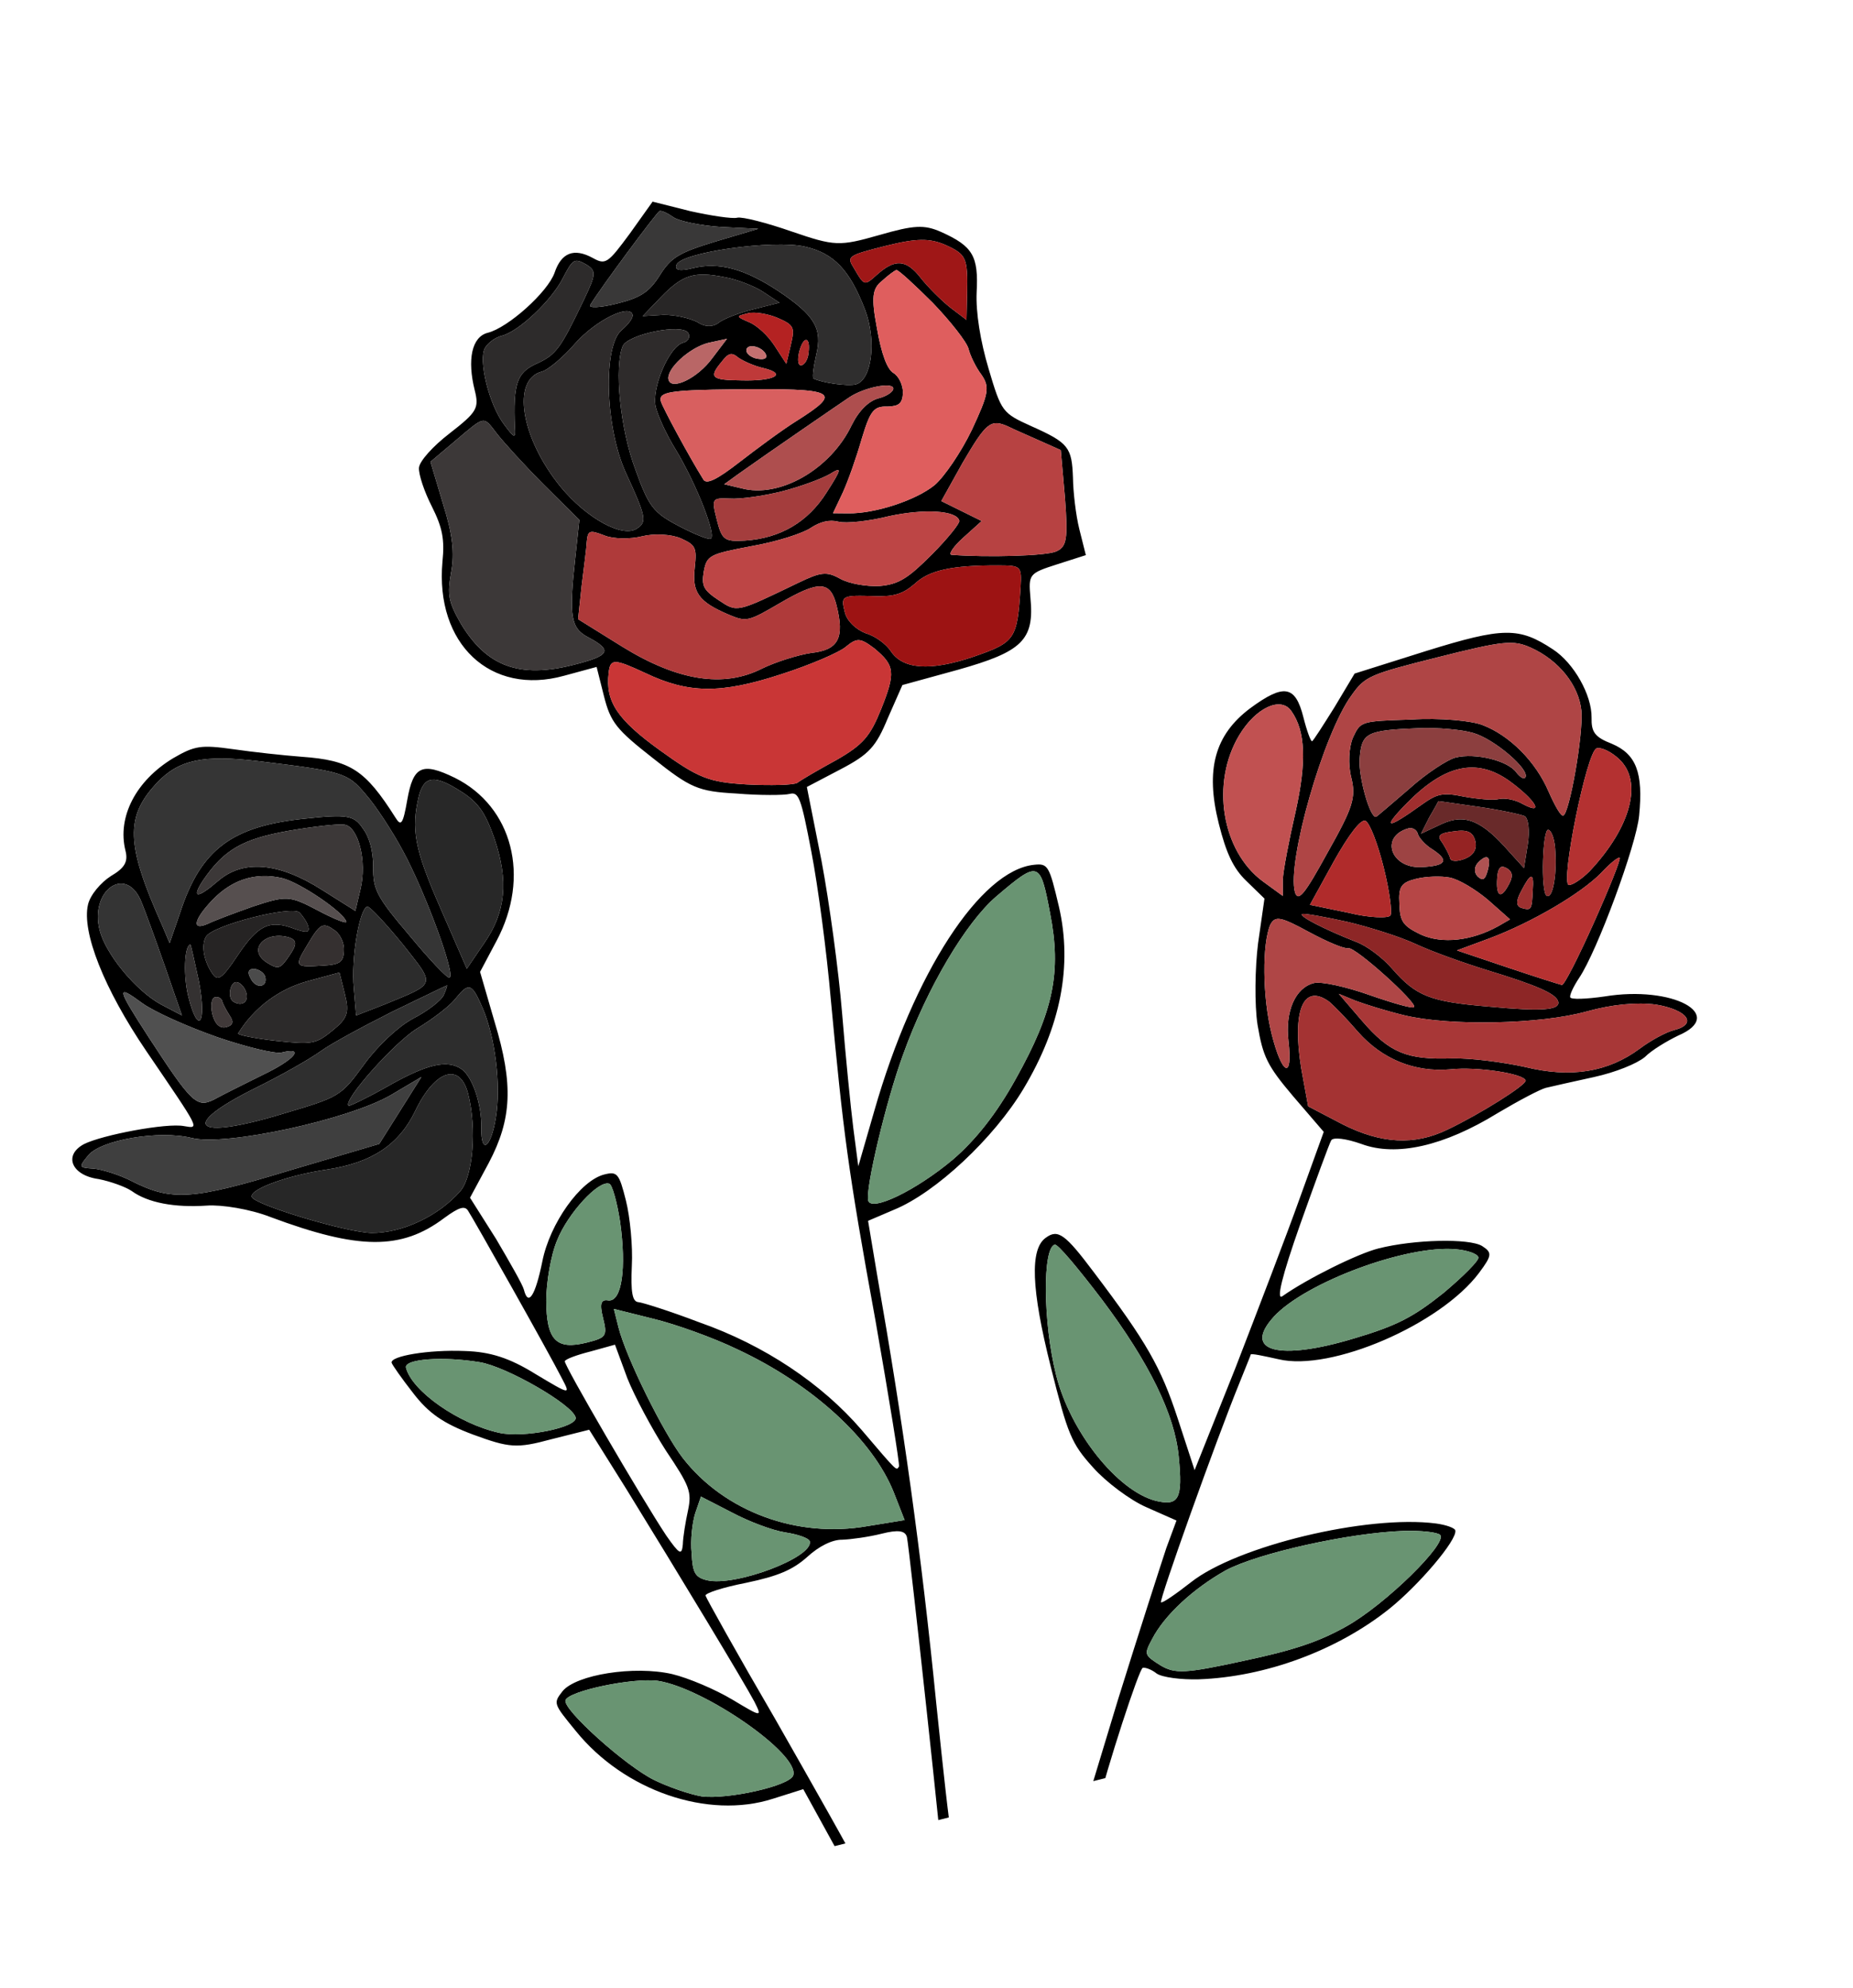 <svg width="234" height="251" viewBox="0 0 234 251" fill="none" xmlns="http://www.w3.org/2000/svg">
<g clip-path="url(#clip0_267_310)">
<path d="M79.537 29.494C76.76 33.251 76.488 33.485 74.853 32.573C72.459 31.272 70.884 31.916 70.031 34.446C69.159 36.898 64.165 41.377 61.598 42.022C59.576 42.53 58.976 45.41 59.954 49.299C60.52 51.555 60.229 52.041 56.77 54.73C54.691 56.327 52.942 58.255 52.904 59.091C52.867 59.928 53.569 62.067 54.544 63.972C55.87 66.616 56.163 68.113 55.875 70.914C54.934 81.322 61.964 87.908 71.239 85.329L75.342 84.216L76.261 87.871C77.101 91.216 77.822 92.11 82.456 95.742C87.206 99.51 88.14 99.936 93.004 100.203C95.96 100.452 99.014 100.429 99.714 100.253C100.881 99.96 101.154 100.718 102.466 107.583C103.288 111.842 104.406 120.244 104.919 126.234C106.495 143.038 107.045 147.531 110.569 166.823C112.293 176.643 113.625 184.909 113.528 185.181C113.159 185.687 113.51 186.095 108.815 180.577C103.79 174.728 96.529 169.854 88.278 166.966C84.62 165.569 81.117 164.465 80.611 164.427C79.853 164.369 79.637 163.183 79.789 159.837C79.922 157.405 79.568 153.691 79.04 151.591C78.18 148.168 77.946 147.896 76.313 148.307C73.279 149.069 69.434 154.5 68.487 159.286C67.597 163.645 66.704 165.027 66.157 162.849C66.001 162.226 64.383 159.408 62.648 156.453L59.355 151.244L61.723 146.846C64.634 141.318 64.862 136.961 62.46 129.047L60.624 122.727L62.701 118.815C67.029 110.699 64.723 101.851 57.444 98.222C53.298 96.204 52.19 96.731 51.437 100.972C50.896 104.085 50.643 104.396 49.942 103.25C46.103 97.185 44.234 96.001 38.087 95.561C35.811 95.388 31.901 94.965 29.41 94.599C25.383 94.039 24.586 94.157 21.845 95.755C17.18 98.581 14.774 103.155 15.848 107.433C16.2 108.833 15.734 109.612 14.004 110.625C12.722 111.444 11.381 113.021 11.11 114.247C10.317 117.671 13.107 124.826 18.485 132.736C25.305 142.765 25.246 142.532 23.262 142.203C21.083 141.759 12.876 143.324 10.602 144.475C7.977 145.878 9.031 148.425 12.455 148.888C13.933 149.178 15.84 149.857 16.639 150.4C18.663 151.876 22.049 152.514 26.114 152.237C27.981 152.099 31.599 152.678 34.168 153.686C45.299 157.836 50.687 157.888 56.109 153.796C57.995 152.413 58.695 152.237 59.104 152.879C59.766 153.87 69.318 170.82 70.955 174.047C72.067 176.166 72.067 176.166 67.59 173.487C64.358 171.487 61.926 170.693 58.678 170.599C54.165 170.41 49.244 171.233 49.459 172.088C49.518 172.322 50.687 174.013 52.148 175.878C54.116 178.444 55.926 179.725 59.76 181.16C64.313 182.827 65.247 182.924 69.584 181.751L74.406 180.54L79.103 188.042C85.807 198.927 94.012 212.494 95.279 214.905C96.273 216.888 96.176 216.83 92.478 214.617C90.337 213.335 86.912 211.88 84.888 211.397C80.063 210.294 72.75 211.469 71.041 213.553C69.856 215.091 69.856 215.091 72.72 218.589C78.837 226.148 89.422 229.773 97.608 227.137L101.439 225.927L105.552 233.41C108.476 238.795 109.373 241.05 108.81 241.44C104.436 244.11 101.131 245.106 98.698 244.311C92.238 242.296 86.095 244.832 83.164 250.613C82.155 252.52 79.98 255.382 78.309 256.959C75.764 259.336 75.259 260.289 75.612 262.351C76.415 267.524 82.645 271.582 87.856 270.272C90.034 269.725 91.105 270.366 98.094 276.135L105.941 282.68L106.962 290.693C107.492 295.108 108.123 301.565 108.438 305.124L108.971 311.523L111.91 313.017C113.525 313.852 115.374 314.628 115.957 314.646C116.716 314.704 117.769 316.92 119.35 321.567C120.873 326.311 122.569 329.772 124.927 332.901C128.161 337.215 128.395 337.818 130.098 346.9C131.84 355.806 132.074 356.409 134.215 358.021C136.065 359.458 137.018 359.632 139.896 358.909C146.274 357.306 149.401 352.634 147.915 346.723C147.212 343.923 147.611 336.297 148.389 336.102C148.7 336.024 152.693 340.726 157.291 346.517C161.868 352.23 168.355 359.945 171.646 363.501C178.56 370.942 180.138 372.944 185.711 381.301C197.247 398.58 204.1 403.804 242.892 424.902C254.862 431.404 265.84 437.576 267.358 438.683C274.211 443.577 284.781 450.1 285.053 449.536C285.693 448.465 261.809 433.71 240.944 422.414C204.643 402.675 198.199 397.762 187.657 381.805C185.143 378.054 176.144 366.919 167.787 357.028C159.353 347.157 152.574 338.937 152.691 338.742C152.807 338.547 155.864 340.839 159.485 343.733C166.767 349.676 175.428 354.198 183.464 356.231C190.352 357.974 189.864 356.691 182.762 354.754C171.827 351.713 157.071 341.693 147.819 330.87C146.26 328.946 141.175 322.203 136.499 315.77C122.88 296.782 115.85 289.204 96.905 273.374C86.235 264.478 82.669 259.172 83.518 253.666C84.329 248.335 90.179 244.302 96.132 244.956C99.886 245.419 105.006 248.68 113.807 256.062C144.221 281.993 161.407 291.484 172.841 288.611C176.886 287.595 181.143 284.789 180.771 283.311C180.673 282.922 179.527 283.624 178.283 284.929C176.476 286.623 174.999 287.325 172.14 287.795C165.294 288.854 159.029 286.955 148.927 280.976C143.846 277.87 139.778 275.171 139.952 274.879C140.554 273.983 148.649 276.25 152.503 278.424C155.5 280.151 156.065 280.754 155.678 282.174C154.981 284.995 156.36 283.904 157.951 280.362C159.27 277.385 158.996 275.965 157.482 278.496C157.075 279.177 155.946 278.964 153.591 277.489C151.761 276.46 148.258 275.025 145.69 274.347C139.347 272.798 136.758 271.051 137.338 268.755C138.094 265.836 137.295 264.631 136.481 267.316C135.26 271.014 134.326 271.248 131.055 268.432C128.621 266.314 128.173 265.517 128.697 264.311C128.988 263.493 129.743 260.905 130.266 258.707C131.137 255.263 131.739 254.367 134.033 253.295C136.405 252.203 137.163 252.26 139.772 253.755C141.426 254.745 146.817 256.781 151.759 258.351C156.702 259.92 162.695 262.053 165.089 263.023C169.409 264.749 169.429 264.826 168.653 267.006C167.393 270.878 168.715 269.885 170.849 265.544C171.916 263.209 172.537 261.399 172.148 261.497C171.837 261.575 171.234 262.14 170.885 262.724C170.419 263.503 168.571 263.057 164.425 261.37C161.195 260.032 155.493 258.074 151.757 257.028C148.099 255.962 143.371 254.256 141.385 253.267L137.61 251.404L139.629 248.581C140.736 247.063 141.881 244.708 142.191 243.307C142.946 240.388 142.828 239.921 141.817 240.175C141.428 240.273 141.176 240.915 141.333 241.538C142.075 244.493 134.792 253.352 132.65 252.071C132.358 251.896 133.306 247.11 134.797 241.526L137.488 231.175L141.864 230.489C150.285 229.117 159.333 231.888 183.135 243.025C206.665 254.065 210.792 256.666 213.853 262.595C214.36 263.626 216.389 269.07 218.302 274.708C230.482 310.679 234.658 321.703 239.259 330.139C247.037 344.31 254.536 353.093 266.587 362.221C269.819 364.551 283.425 373.288 296.818 381.5C310.288 389.693 322.765 397.556 324.576 398.837C326.328 400.216 327.944 401.051 328.118 400.759C328.779 399.766 316.378 391.553 294.869 378.682C260.533 358.202 250.758 349.246 239.821 328.427C237.657 324.422 234.556 317.346 232.916 312.796C231.257 308.169 229.365 302.938 228.643 301.053C227.921 299.167 224.642 289.737 221.324 280.151C218.064 270.468 214.669 261.563 213.928 260.261C211.608 256.296 206.644 252.995 193.624 246.591C166.726 233.338 152.229 228.298 143.127 228.931C140.462 229.187 138.361 229.053 138.439 228.703C139.832 223.061 143.844 210.724 144.311 210.606C144.622 210.528 145.439 210.819 146.062 211.324C146.763 211.809 149.156 212.118 151.373 212.057C159.815 211.755 168.817 208.418 175.366 203.217C179.155 200.198 184.07 194.415 183.777 193.248C183.698 192.937 182.609 192.549 181.325 192.376C172.609 191.258 156.158 195.226 150.367 199.823C148.501 201.284 146.81 202.453 146.616 202.337C146.324 202.162 153.555 181.905 156.523 174.626C157.279 172.7 157.958 171.123 157.938 171.046C157.977 170.871 159.553 171.219 161.479 171.644C168.075 173.212 181.878 167.263 186.772 160.741C188.443 158.502 188.442 158.172 187.157 157.337C185.503 156.347 178.598 156.51 174.087 157.644C171.442 158.308 165.046 161.487 161.956 163.669C161.12 164.292 161.895 161.121 164.163 154.68C166.101 149.231 167.866 144.405 168.099 144.016C168.312 143.549 170.024 143.78 171.931 144.458C176.31 146.087 182.338 144.738 189.141 140.548C191.804 138.969 194.506 137.546 195.206 137.37C195.984 137.175 198.648 136.588 201.312 136.001C204.054 135.395 206.679 134.322 207.709 133.484C208.564 132.608 210.507 131.458 211.907 130.776C218.109 128.142 211.219 124.416 202.642 125.827C200.328 126.16 198.363 126.24 198.285 125.929C198.207 125.618 198.692 124.586 199.411 123.496C201.702 120.109 206.665 106.623 206.992 102.985C207.53 97.558 206.613 95.225 203.558 93.925C201.359 93.072 200.949 92.431 200.986 90.602C201.022 87.782 198.76 83.719 196.094 81.991C191.83 79.176 189.846 79.178 180.105 82.204L171.063 85.055L168.501 89.337C167.084 91.595 165.841 93.561 165.685 93.601C165.53 93.64 165.022 92.279 164.593 90.567C163.576 86.523 162.117 86.311 157.861 89.447C153.411 92.798 152.19 97.157 153.91 104.002C154.848 107.735 155.745 109.66 157.381 111.233L159.679 113.468L158.869 119.129C158.483 122.203 158.411 126.852 158.803 129.399C159.489 133.444 160.015 134.552 163.307 138.439L167.164 142.927L164.139 151.295C162.491 155.927 158.788 165.54 156.034 172.682L150.856 185.643L148.708 179.071C146.6 172.654 144.807 169.466 138.125 160.643C134.52 155.843 133.605 155.163 132.07 156.293C130.029 157.716 130.23 162.792 132.692 172.593C134.842 181.149 135.291 182.276 138.037 185.308C139.654 187.134 142.71 189.426 144.754 190.318L148.568 192.006L147.288 195.47C146.63 197.455 143.839 206.094 141.184 214.617L136.437 230.281L129.691 233.051C125.938 234.573 122.38 235.88 121.661 235.978C120.513 236.019 120.16 233.627 118.232 215.092C116.342 196.051 114.027 179.598 110.776 161.065L109.621 154.161L112.906 152.756C118.156 150.611 125.519 143.716 129.247 137.487C133.964 129.604 135.433 121.958 133.732 114.529C132.501 109.298 132.345 109.007 130.575 109.203C123.806 109.912 115.399 122.857 110.421 140.233L108.387 147.276L107.759 142.473C107.425 139.828 106.775 133.293 106.341 127.944C105.907 122.596 104.73 113.961 103.751 108.749L101.892 99.376L106.13 97.153C109.784 95.242 110.619 94.288 112.113 90.688L113.956 86.504L120.995 84.57C129.103 82.284 130.638 80.824 130.126 75.495C129.87 72.499 129.928 72.402 133.525 71.25L137.122 70.098L136.302 66.831C135.852 65.042 135.518 62.067 135.496 60.336C135.356 56.484 134.966 55.921 130.217 53.806C126.578 52.157 126.461 52.021 124.84 46.557C123.805 43.096 123.217 39.44 123.331 36.931C123.578 32.32 122.857 31.096 118.848 29.292C116.707 28.341 115.404 28.42 111.01 29.69C105.993 31.116 105.409 31.097 99.98 29.236C96.808 28.131 93.715 27.337 93.092 27.494C92.47 27.65 89.805 27.245 87.178 26.664L82.411 25.464L79.537 29.494ZM85.059 27.445C85.76 27.93 88.464 28.491 91.071 28.663L95.759 28.891L90.373 30.492C85.764 31.898 84.754 32.483 83.336 34.741C81.977 36.902 80.908 37.584 77.875 38.346C75.775 38.874 74.296 38.914 74.529 38.525C75.811 36.384 82.918 26.825 83.288 26.649C83.599 26.571 84.358 26.959 85.059 27.445ZM73.712 37.904C70.782 44.015 70.238 44.813 67.711 45.944C65.261 47.056 64.796 48.496 65.016 53.981C65.135 55.44 64.94 55.323 63.693 53.652C61.726 51.087 60.377 45.389 61.251 43.929C61.658 43.248 62.572 42.605 63.349 42.409C65.527 41.862 69.666 37.928 71.102 35.086C72.325 32.712 72.538 32.575 73.979 33.371C75.341 34.187 75.283 34.614 73.712 37.904ZM101.616 31.14C105.294 31.953 107.319 34.09 109.251 39.145C110.734 43.073 110.078 48.034 108.056 48.542C107.045 48.796 103.874 48.352 102.745 47.809C102.55 47.692 102.724 46.408 103.072 44.832C103.885 41.486 102.891 39.834 98.316 36.766C94.053 33.95 90.765 33.04 87.498 33.861C85.865 34.271 85.164 34.117 85.416 33.474C85.842 31.879 97.667 30.231 101.616 31.14ZM91.506 35.004C93.063 35.274 95.262 36.127 96.352 36.846L98.435 38.224L95.168 39.045C93.379 39.495 91.415 40.236 90.793 40.723C90.035 41.327 89.043 41.328 88.051 40.668C87.097 40.164 85.171 39.738 83.77 39.759L81.164 39.918L83.456 37.523C86.215 34.679 87.673 34.23 91.506 35.004ZM79.88 39.744C79.978 40.133 79.356 40.951 78.54 41.652C76.13 43.581 76.395 53.851 79.009 59.644C81.564 65.204 81.739 65.904 80.457 66.723C78.707 67.989 74.114 65.505 70.783 61.463C65.757 55.283 64.562 47.893 68.451 46.916C69.151 46.74 71.075 45.182 72.609 43.39C75.251 40.411 79.528 38.344 79.88 39.744ZM119.336 30.905C122.041 32.128 122.217 32.497 122.125 37.068L122.051 40.395L120.007 38.841C118.975 38.025 117.222 36.315 116.248 35.072C114.417 32.72 112.997 32.664 110.704 34.728C109.15 36.111 109.15 36.111 107.844 33.876C106.889 32.379 107.025 32.262 111.848 31.05C115.737 30.073 117.39 30.071 119.336 30.905ZM86.905 42.031C87.197 42.536 86.925 43.101 86.303 43.257C84.514 43.707 82.225 49.078 82.811 51.412C83.105 52.578 84.197 54.95 85.308 56.738C87.997 61.19 90.573 67.819 89.717 68.034C89.328 68.132 87.479 67.356 85.572 66.347C82.516 64.717 81.912 63.959 80.253 59.331C78.282 54.121 77.553 46.283 78.64 43.694C79.338 42.196 86.106 40.826 86.905 42.031ZM117.789 38.24C120.029 40.572 122.093 43.195 122.308 44.051C122.523 44.907 123.225 46.384 123.966 47.356C125.018 48.911 124.824 49.786 122.729 54.282C121.371 57.104 119.254 60.199 118.03 61.251C115.698 63.16 110.507 64.878 107.103 64.824L105.196 64.806L106.438 62.179C107.078 60.778 108.145 57.781 108.803 55.465C109.888 51.885 110.316 51.282 112.066 51.338C113.545 51.297 113.953 50.947 114.029 49.605C114.028 48.612 113.501 47.504 112.82 47.097C112.041 46.631 111.319 44.745 110.751 41.497C110.007 37.549 110.142 36.441 111.386 35.467C112.124 34.785 112.96 34.161 113.193 34.103C113.427 34.044 115.471 35.928 117.789 38.24ZM98.262 40.17C100.305 41.062 100.384 41.373 99.861 43.572L99.3 45.946L97.819 43.672C97 42.389 95.598 41.087 94.586 40.68C92.913 39.943 92.913 39.943 94.468 39.552C95.324 39.337 97.055 39.646 98.262 40.17ZM89.943 45.237C88.098 47.768 84.774 49.347 84.422 47.947C84.09 46.625 87.043 43.898 89.454 43.292L91.807 42.784L89.943 45.237ZM96.46 46.494C99.457 47.229 97.785 48.145 93.622 48.034C89.81 47.999 89.479 47.669 91.13 45.683C92.004 44.554 92.393 44.456 93.23 45.155C93.834 45.583 95.235 46.223 96.46 46.494ZM96.653 44.626C96.945 45.132 96.693 45.443 95.837 45.327C95.078 45.27 94.377 44.784 94.279 44.395C94.025 43.384 95.971 43.557 96.653 44.626ZM62.722 54.723C63.579 55.83 66.209 58.725 68.643 61.173L73.161 65.661L72.642 70.505C71.833 77.82 72.049 79.337 74.326 80.501C77.382 82.132 77.052 82.793 72.385 83.966C65.54 85.686 61.434 84.154 58.16 78.692C56.659 76.01 56.444 75.154 56.966 72.294C57.43 69.862 57.155 67.451 55.944 63.62L54.362 58.312L57.433 55.721C61.319 52.429 61.008 52.507 62.722 54.723ZM102.099 44.581C102.042 45.339 101.634 46.021 101.245 46.118C100.778 46.236 100.68 45.516 100.912 44.465C101.455 42.345 102.388 42.441 102.099 44.581ZM92.749 49.163C105.781 49.031 106.462 49.438 100.612 53.141C98.823 54.252 95.617 56.629 93.401 58.343C90.564 60.544 89.242 61.207 88.833 60.566C87.04 57.709 83.628 51.372 83.453 50.672C83.159 49.505 84.501 49.251 92.749 49.163ZM112.803 49.003C112.9 49.392 112.065 50.015 110.976 50.289C109.731 50.602 108.468 51.828 107.537 53.716C104.879 59.263 98.445 62.947 93.658 61.669L91.459 61.147L93.209 59.88C96.785 57.328 106.308 50.8 107.299 50.138C109.146 48.929 112.607 48.225 112.803 49.003ZM127.339 53.868C128.098 54.256 129.946 55.032 131.348 55.672L133.956 56.836L134.488 62.904C134.883 68.097 134.709 69.051 133.368 69.636C132.104 70.201 124.713 70.405 120.161 70.06C119.733 70.002 120.393 69.009 121.675 67.86L123.968 65.796L121.419 64.534L118.869 63.273L121.547 58.465C124.556 53.327 125.1 52.859 127.339 53.868ZM81.119 67.714C82.597 67.343 84.776 67.457 85.982 67.98C87.851 68.834 88.007 69.126 87.737 71.674C87.371 74.826 88.248 76.011 92.043 77.621C94.262 78.552 94.495 78.493 98.46 76.174C103.436 73.27 104.856 73.327 105.638 76.438C106.674 80.56 105.898 82.079 102.436 82.452C100.763 82.707 98.002 83.566 96.233 84.424C91.393 86.881 85.634 86.012 78.588 81.663L73.001 78.188L73.443 74.025C73.713 71.807 74.06 69.239 74.098 68.403C74.232 66.963 74.466 66.905 76.295 67.603C77.404 68.068 79.563 68.105 81.119 67.714ZM98.716 62.052C101.049 61.466 103.771 60.451 104.782 59.866C106.356 58.892 106.337 59.145 104.376 62.201C102.008 65.939 98.548 67.966 94.074 68.263C91.468 68.421 91.156 68.169 90.512 65.602C89.847 62.957 89.905 62.86 92.162 62.955C93.426 63.05 96.382 62.638 98.716 62.052ZM112.316 65.168C116.711 64.229 120.815 64.438 121.148 65.76C121.226 66.071 119.653 68.038 117.671 70.024C114.698 73.004 113.493 73.803 111.062 74C109.428 74.08 107.269 73.713 106.12 73.092C104.388 72.121 103.669 72.219 100.791 73.604C92.899 77.406 93.132 77.347 90.757 75.794C88.869 74.532 88.576 74.027 88.866 72.217C89.253 70.136 89.544 69.98 94.912 68.962C98.082 68.413 101.368 67.34 102.359 66.677C103.564 65.878 104.731 65.585 105.878 65.876C106.851 66.127 109.749 65.812 112.316 65.168ZM126.037 71.395C128.935 71.411 129.032 71.469 128.88 74.154C128.46 80.71 128.227 81.099 122.977 82.914C117.416 84.807 113.953 84.52 112.453 82.168C111.927 81.391 110.583 80.322 109.338 79.974C108.054 79.469 106.963 78.42 106.69 77.331C106.162 75.231 106.22 75.134 110.558 75.284C112.97 75.34 114.039 74.989 115.536 73.703C117.343 72.008 120.162 71.383 126.037 71.395ZM32.602 96.112C43.263 97.403 43.886 97.577 46.126 100.239C47.392 101.658 49.535 104.923 50.939 107.547C53.727 112.718 57.61 123.236 56.754 123.451C56.443 123.53 54.184 121.12 51.691 118.108C47.581 113.27 47.093 112.317 47.129 109.497C47.126 107.513 46.677 105.724 45.82 104.616C44.748 102.983 43.872 102.79 38.641 103.36C29.363 104.285 25.379 107.188 22.763 115.205L21.425 119.097L20.411 116.706C15.886 106.597 15.843 103.134 19.748 98.928C22.546 95.91 25.696 95.284 32.602 96.112ZM81.49 84.986C86.939 87.586 91.005 87.64 98.646 85.141C102.243 83.989 105.976 82.39 106.792 81.688C108.23 80.5 108.658 80.558 110.391 81.859C113 84.015 113.137 84.89 111.256 89.58C109.879 92.986 108.985 94.037 105.661 95.948C103.406 97.176 101.171 98.482 100.685 98.852C100.18 99.144 97.301 99.206 94.286 99.054C89.501 98.768 88.216 98.263 83.369 94.768C77.918 90.845 76.437 88.571 76.86 84.992C77.053 83.124 77.558 83.162 81.49 84.986ZM58.205 99.933C60.365 101.292 61.262 102.555 62.413 105.822C64.267 111.227 63.864 115.215 61.126 119.128L58.951 122.321L55.635 114.719C52.339 107.195 51.889 104.745 52.895 100.523C53.573 97.954 54.856 97.797 58.205 99.933ZM43.465 104.133C45.255 104.344 46.369 108.778 45.518 112.3L44.879 115.024L40.655 112.364C35.146 108.869 30.672 108.505 27.485 111.29C24.901 113.511 24.142 113.453 25.637 111.176C28.297 107.282 30.61 105.957 36.386 104.919C39.478 104.39 42.609 104.017 43.465 104.133ZM17.723 113.578C18.308 114.919 19.694 118.788 20.865 122.132L22.973 128.218L20.404 126.879C17.153 125.132 13.335 120.468 12.573 117.435C11.342 112.535 15.734 109.281 17.723 113.578ZM35.654 110.891C37.95 111.472 43.44 115.22 43.733 116.387C43.811 116.698 42.157 116.038 40.152 114.971C36.532 113.069 36.201 113.069 31.924 114.475C29.493 115.334 26.927 116.309 26.266 116.641C24.186 117.577 24.418 116.196 26.768 113.703C29.255 111.094 32.23 110.098 35.654 110.891ZM37.818 115.226C38.266 115.693 38.792 116.47 38.929 117.015C39.125 117.793 38.716 117.812 37.179 117.289C34.065 116.087 32.588 116.789 30.005 120.663C28.083 123.544 27.519 123.933 26.876 123.02C25.727 121.407 25.374 119.345 26.015 118.275C26.889 116.815 36.845 114.313 37.818 115.226ZM25.127 123.956C26.125 129.245 25.038 130.842 23.787 125.864C23.142 123.297 23.254 119.465 24.032 119.269C24.11 119.25 24.56 121.369 25.127 123.956ZM50.797 119.16C55.044 124.543 55.179 124.095 48.589 126.826L44.972 128.231L44.676 124.75C44.322 121.035 45.384 114.731 46.395 114.477C46.726 114.477 48.654 116.556 50.797 119.16ZM36.636 118.418C37.472 118.786 37.512 119.273 36.541 120.674C35.395 122.368 35.162 122.427 33.8 121.611C31.074 119.981 33.483 117.391 36.636 118.418ZM42.373 117.555C42.996 118.06 43.522 119.168 43.426 120.102C43.369 121.522 42.864 121.815 40.744 121.934C37.243 122.152 37.146 122.094 38.776 119.369C40.465 116.546 40.757 116.39 42.373 117.555ZM27.469 130.975C31.089 132.216 34.786 133.106 35.563 132.91C38.597 132.148 37.199 133.823 33.135 135.753C30.783 136.923 28.062 138.268 26.973 138.873C24.835 139.906 24.172 139.246 18.794 131.005C14.741 124.746 14.604 124.202 17.953 126.668C19.471 127.775 23.753 129.676 27.469 130.975ZM193.312 81.78C196.854 83.371 199.386 86.539 199.701 89.767C199.958 92.762 198.18 102.801 197.402 102.997C197.091 103.075 196.331 101.695 195.57 99.984C193.951 96.174 190.641 92.871 187.255 91.572C185.873 91.009 181.807 90.625 178.228 90.862C171.829 91.065 171.829 91.065 170.859 93.128C170.335 94.334 170.221 96.513 170.631 98.146C171.276 100.713 170.85 101.978 167.647 107.662C164.755 112.936 163.939 113.968 163.529 112.665C162.494 108.874 167.104 92.665 170.678 87.798C172.386 85.384 172.989 85.15 181.623 82.981C189.79 80.929 191.074 80.772 193.312 81.78ZM163.074 89.791C164.867 92.318 165.008 96.169 163.615 102.473C162.782 106.072 162.029 109.983 161.991 111.15L161.993 113.134L159.463 111.289C154.284 107.463 152.873 98.887 156.484 92.853C158.581 89.349 161.769 87.886 163.074 89.791ZM33.49 123.343C33.842 124.743 32.228 124.9 31.623 123.481C31.194 122.762 31.408 122.295 32.166 122.352C32.77 122.449 33.373 122.876 33.49 123.343ZM31.12 125.427C31.393 126.516 30.558 127.139 29.487 126.499C28.611 125.975 29.114 123.698 30.029 124.047C30.476 124.183 30.963 124.805 31.12 125.427ZM28.067 126.442C28.165 126.831 28.613 127.628 29.022 128.269C29.548 129.047 29.413 129.494 28.557 129.709C27.779 129.905 27.137 129.322 26.824 128.077C26.55 126.988 26.724 126.035 27.113 125.937C27.58 125.82 27.969 126.053 28.067 126.442ZM43.549 125.529C44.136 127.862 43.903 128.582 41.979 130.141C39.919 131.816 39.453 131.933 34.861 131.433C32.138 131.125 29.959 130.68 30.075 130.486C32.075 127.254 35.204 124.897 38.84 123.901L42.865 122.807L43.549 125.529ZM179.163 91.951C181.536 91.851 184.668 92.139 186.011 92.546C188.677 93.282 193.213 97.186 192.631 98.159C192.456 98.451 191.97 98.16 191.483 97.538C190.45 96.061 186.306 95.035 183.817 95.66C182.805 95.914 180.104 97.668 177.947 99.616L177.946 99.617C175.77 101.486 173.866 103.122 173.788 103.142C173.03 103.415 171.526 98.087 171.699 95.811C171.947 92.523 172.531 92.211 179.163 91.951ZM56.057 125.611C55.746 126.351 53.939 127.715 52.034 128.689C50.148 129.742 47.545 132.215 45.894 134.532C43.007 138.475 42.846 138.523 35.739 140.637C35.723 140.642 35.706 140.647 35.689 140.652C24.392 144.069 22.523 142.224 32.301 137.369C35.392 135.848 39.085 133.762 40.484 132.749C41.884 131.736 45.966 129.552 49.562 127.739C53.178 126.004 56.269 124.483 56.425 124.444C56.561 124.327 56.367 124.872 56.057 125.611ZM60.941 127.278C62.521 130.933 63.306 137.021 62.611 141.165C61.993 144.958 60.73 145.855 60.784 142.451C60.858 139.455 59.667 136.033 58.344 135.043C56.533 133.761 54.025 134.309 49.029 137.135C46.424 138.616 44.208 139.669 44.033 139.631C43.157 139.106 49.859 131.551 52.735 129.836C54.601 128.706 56.681 127.108 57.38 126.271C59.206 123.993 59.556 124.071 60.941 127.278ZM132.605 115.309C134.053 122.718 133.067 127.679 128.273 136.243C125.827 140.662 123.186 143.972 120.329 146.426C115.685 150.322 110.008 153.071 109.637 151.593C109.266 150.115 111.917 138.947 114.031 133.206C117.094 124.664 121.986 116.488 125.794 113.216C131.177 108.638 131.352 108.677 132.605 115.309ZM190.492 98.531C193.821 100.92 195.185 103.058 192.324 101.544C191.35 100.962 189.969 100.73 189.269 100.906C188.569 101.082 186.624 100.909 184.892 100.6C182.188 100.039 181.488 100.215 179.525 101.618C175.113 104.793 174.432 104.716 177.657 101.425C182.398 96.596 186.384 95.677 190.492 98.531ZM204.455 95.85C207.473 98.647 206.021 104.387 200.737 110.015C199.746 111.008 198.541 111.807 198.113 111.749C197.004 111.614 200.388 94.804 201.633 94.492C202.255 94.335 203.481 94.937 204.455 95.85ZM174.73 109.521C175.472 112.476 175.826 115.199 175.593 115.588C175.36 115.978 172.948 115.922 170.302 115.264L165.418 114.258L168.427 108.789C170.309 105.422 171.863 103.377 172.427 103.649C172.992 103.921 173.987 106.565 174.73 109.521ZM186.703 101.881C189.446 102.267 192.072 102.848 192.54 103.061C193.026 103.352 193.184 104.966 192.933 106.601L192.45 109.616L190.619 107.595C187.133 103.593 185.011 102.72 182.115 104.026L179.451 105.275L180.499 103.192C181.14 102.121 181.644 101.168 181.644 101.168C181.722 101.148 183.96 101.496 186.703 101.881ZM24.217 143.7C28.536 144.765 43.977 141.381 49.322 138.302L53.209 136.002L50.55 140.226L47.89 144.45L36.651 147.77C24.284 151.539 21.678 151.697 16.657 149.155C15.041 148.321 12.803 147.643 11.792 147.566C9.944 147.452 9.924 147.374 11.129 145.913C12.702 143.947 20.072 142.674 24.217 143.7ZM59.125 138.154C60.22 142.51 59.741 148.501 58.148 150.39C55.389 153.564 50.801 155.709 46.911 155.694C43.663 155.601 32.124 152.132 31.792 151.141C31.538 150.13 36.477 148.393 41.261 147.687C46.92 146.844 50.399 144.564 52.456 140.243C54.959 135.066 58.109 134.109 59.125 138.154ZM179.043 105.294C179.16 105.761 179.978 106.713 180.952 107.296C183.034 108.674 182.627 109.356 179.437 109.495C175.586 109.636 174.239 105.592 177.875 104.596C178.342 104.478 178.906 104.75 179.043 105.294ZM186.299 106.2C186.553 107.211 186.087 107.99 185.038 108.419C184.066 108.829 183.229 108.791 183.131 108.402C183.014 107.935 182.546 107.06 182.137 106.419C181.416 105.525 181.747 105.194 183.594 104.978C185.267 104.723 186.006 105.033 186.299 106.2ZM196.416 107.627C196.614 110.72 196.014 113.599 195.314 113.114C194.535 112.648 194.798 104.478 195.537 104.789C195.985 104.924 196.375 106.149 196.416 107.627ZM187.841 110.03C187.531 111.1 187.239 111.256 186.596 110.674C186.148 110.207 186.128 109.468 186.653 108.923C187.838 107.715 188.364 108.162 187.841 110.03ZM170.268 119.738C171.124 119.523 178.932 126.574 178.583 127.158C178.486 127.431 175.898 126.675 172.998 125.667C170.001 124.601 166.85 123.904 165.916 124.139C163.583 124.725 162.263 127.703 162.715 131.476C163.285 136.377 161.904 135.815 160.594 130.603C159.402 125.858 159.375 119.167 160.422 116.754C161.043 115.606 161.744 115.76 165.286 117.682C167.583 118.924 169.801 119.855 170.268 119.738ZM183.076 110.814C184.204 111.027 186.345 112.308 187.923 113.648L190.688 116.096L189.171 116.973C185.828 118.805 182.133 119.237 179.428 118.015C177.17 116.929 176.78 116.365 176.719 114.148C176.58 111.95 176.949 111.444 178.816 110.975C180.061 110.662 181.947 110.601 183.076 110.814ZM170.089 116.392C172.813 117.031 176.763 118.271 178.729 119.183C180.792 120.153 184.878 121.607 187.836 122.518C193.926 124.378 196.515 125.464 196.769 126.475C197.042 127.564 194.689 127.742 187.997 127.108C180.566 126.495 178.814 125.777 175.795 122.318C174.627 120.958 172.582 119.404 171.22 118.92C167.367 117.407 163.864 115.641 164.466 115.407C164.778 115.329 167.287 115.773 170.089 116.392ZM190.391 111.953C189.42 113.685 188.836 113.005 189.105 110.457C189.26 109.425 189.629 109.25 190.31 109.658C191.089 110.124 191.09 110.785 190.391 111.953ZM193.562 112.396C193.448 114.906 193.39 115.003 192.145 114.654C191.425 114.422 191.424 113.761 192.103 112.515C193.326 110.14 193.734 110.12 193.562 112.396ZM201.289 116.492C199.33 120.87 197.506 124.471 197.233 124.374C196.883 124.297 193.828 123.328 190.306 122.145L183.982 120.013L188.142 118.472C193.431 116.481 199.631 112.856 202.196 110.227C203.303 109.039 204.333 108.202 204.528 108.318C204.722 108.435 203.248 112.113 201.289 116.492ZM167.825 126.471C168.448 126.976 170.123 128.705 171.525 130.337C174.525 133.718 178.592 135.425 183.124 135.031C186.586 134.657 192.442 135.584 192.657 136.439C192.794 136.984 186.865 140.706 182.802 142.637C178.603 144.684 174.402 144.417 169.575 141.991L165.195 139.701L164.314 134.878C163.139 127.566 164.593 124.14 167.825 126.471ZM78.304 154.256C79.128 160.169 78.53 164.371 76.838 164.217C75.884 164.043 75.69 164.588 76.159 166.455C76.726 168.71 76.532 168.925 74.121 169.531C70.231 170.508 69.005 169.245 68.979 164.207C68.996 161.97 69.537 158.527 70.371 156.58C71.689 153.272 75.575 148.988 76.937 149.473C77.287 149.55 77.912 151.709 78.304 154.256ZM177.358 128.21C183.079 129.584 194.516 129.357 200.388 127.716C203.635 126.817 206.709 126.541 209.101 126.85C213.07 127.506 214.434 129.314 211.4 130.076C210.389 130.33 208.426 131.402 207.104 132.396C203.062 135.396 198.375 136.16 192.558 134.728C189.756 134.109 185.573 133.588 183.356 133.649C177.696 133.831 175.497 132.978 171.991 128.897L169.069 125.497L171.19 126.37C172.377 126.816 175.16 127.688 177.358 128.21ZM60.605 172.017C63.971 172.577 72.282 177.352 72.692 178.986C73.005 180.23 66.082 181.639 63.008 180.923C57.93 179.801 52.012 175.664 51.269 172.709C50.995 171.62 55.858 171.225 60.605 172.017ZM93.106 170.383C102.662 174.846 110.198 181.801 112.851 188.411L114.236 191.949L109.55 192.713C100.682 194.28 91.477 190.887 86.217 184.105C83.763 180.918 79.064 171.431 78.106 167.62L77.52 165.286L82.637 166.564C85.458 167.261 90.187 168.967 93.106 170.383ZM79.222 174.037C80.12 176.293 82.303 180.375 84.076 183.154C87.116 187.683 87.37 188.363 86.886 190.717C86.577 192.118 86.249 194.103 86.23 195.017C86.096 196.457 85.804 196.282 84.128 193.891C81.069 189.285 71.187 172.335 71.322 171.888C71.419 171.615 72.858 171.088 74.569 170.658L77.661 169.799L79.222 174.037ZM139.16 164.104C145.121 172.033 148.358 178.662 148.85 183.914C149.382 189.321 148.858 190.197 145.959 189.519C141.094 188.261 135.172 180.818 133.374 173.662C131.694 166.973 131.644 157.558 133.199 157.167C133.588 157.07 136.198 160.218 139.16 164.104ZM183.871 157.749C185.31 157.884 186.575 158.31 186.692 158.777C186.79 159.166 184.808 161.152 182.282 163.275C178.493 166.295 176.452 167.386 171.066 168.988C161.46 171.897 156.849 170.658 160.87 166.257C164.833 161.954 177.607 157.173 183.871 157.749ZM99.163 193.504C100.798 193.755 102.16 194.239 102.258 194.628C102.766 196.651 92.792 200.397 89.27 199.545C87.772 199.178 87.46 198.595 87.34 196.144C87.163 194.452 87.433 192.234 87.801 191.066L88.518 188.984L92.411 190.983C94.513 192.109 97.529 193.253 99.163 193.504ZM111.36 193.664C113.382 193.156 114.316 193.252 114.531 194.108C114.804 195.197 119.347 236.973 119.192 237.343C119.212 237.421 117.267 238.24 115.012 239.137L110.851 240.679L108.707 236.422C107.517 233.992 102.625 225.381 97.888 217.061C93.093 208.839 89.175 201.802 89.097 201.491C89.019 201.18 91.313 200.438 94.23 199.87C98.314 199.01 100.103 198.229 101.929 196.613C103.406 195.249 105.097 194.411 106.342 194.429C107.49 194.389 109.726 194.075 111.36 193.664ZM83.119 212.255C88.975 213.181 100.986 221.492 100.172 224.177C99.766 225.52 91.851 227.261 88.602 226.837C87.046 226.566 84.419 225.655 82.628 224.782C79.047 223.035 71.044 215.867 71.412 214.7C71.78 213.532 79.948 211.811 83.119 212.255ZM177.26 193.314C179.478 193.253 181.521 193.484 181.852 193.814C182.923 194.786 174.899 202.673 169.961 205.402C166.482 207.351 163.273 208.405 156.992 209.736C149.7 211.32 148.397 211.399 146.547 210.293C144.484 208.992 144.465 208.914 145.474 207.007C147.084 203.873 150.796 200.542 154.781 198.301C158.863 196.117 170.375 193.556 177.26 193.314ZM135.526 233.239C135.488 234.075 134.172 239.037 132.758 244.271L130.124 253.864L126.546 254.763L122.89 255.681L121.83 247.182C121.221 242.456 120.808 238.508 120.866 238.411C121.041 238.119 133.055 232.619 134.747 232.112C135.35 231.877 135.7 232.285 135.526 233.239ZM120.625 247.981C122.136 259.592 120.911 259.982 115.53 249.757C113.464 245.811 111.923 242.312 112.098 242.02C112.447 241.436 118.552 238.744 119.116 239.016C119.291 239.055 119.977 243.1 120.625 247.981ZM113.993 249.234C115.962 252.791 117.463 255.804 117.405 255.902C117.114 256.388 114.194 254.641 111.468 252.349C109.794 250.951 107.068 248.989 105.472 247.902L102.513 245.999L104.651 244.966C105.818 244.342 107.14 243.679 107.49 243.426C109.628 242.061 110.679 242.955 113.993 249.234ZM82.746 258.491C83.098 259.891 84.715 262.709 86.371 264.692C88.046 266.751 89.41 268.559 89.469 268.792C89.664 269.57 84.762 269.479 82.505 268.723C79.703 267.773 76.372 263.731 76.486 261.552C76.562 259.879 79.34 256.783 81.187 256.236C81.731 256.1 82.374 257.013 82.746 258.491ZM129.815 255.926C129.526 258.397 127.258 264.507 126.558 264.683C124.535 265.191 122.426 257.782 124.311 256.73C127.208 255.093 129.93 254.739 129.815 255.926ZM122.681 259.455C122.837 260.077 122.663 260.7 122.196 260.817C121.807 260.915 121.281 260.468 121.125 259.846C120.969 259.224 121.221 258.581 121.61 258.484C122.076 258.366 122.524 258.833 122.681 259.455ZM113.555 289.615C126.252 302.302 127.694 304.751 125.074 309.462C123.735 312.031 117.843 313.925 115.002 312.819C113.523 312.198 113.406 311.732 113.539 309.3C113.904 305.487 111.95 298.04 110.159 296.505C109.068 295.456 108.639 294.076 108.206 289.719C107.949 286.724 107.83 284.273 107.907 284.254C107.985 284.234 110.575 286.643 113.555 289.615ZM111.136 300.394C112.306 303.077 112.841 311.129 111.752 311.403C110.585 311.696 109.747 309.674 109.762 306.445C109.643 304.656 109.407 302.069 109.055 300.669C108.215 297.325 109.576 297.148 111.136 300.394ZM135.587 317.074C141.823 326.753 143.287 331.264 141.268 334.418C138.181 339.246 131.005 340.966 131.039 336.823C130.998 334.683 125.991 328.251 123.851 327.631C123.053 327.418 121.883 325.065 120.517 320.943L118.447 314.682L120.781 314.096C123.659 313.373 126.865 310.665 127.116 308.701C127.424 305.977 130.053 308.541 135.587 317.074ZM127.922 332.975C130.571 335.948 130.766 336.395 129.755 336.649C129.366 336.747 128.432 335.989 127.73 334.843C127.048 333.773 126.035 332.374 125.528 331.675C123.794 329.381 125.585 330.255 127.922 332.975ZM146.109 332.953C146.598 334.898 146.854 337.893 146.623 339.605C146.411 341.395 146.473 344.604 146.768 346.763C147.062 348.922 146.929 351.684 146.541 352.774C145.65 355.479 140.771 358.441 137.717 358.133C135.694 357.98 135.44 357.63 134.755 353.916C134.266 351.641 133.154 348.53 132.238 346.858C130.405 343.515 129.992 339.236 131.646 340.226C133.301 341.216 137.112 339.928 140.357 337.376C142.417 335.7 143.232 334.338 143.482 332.042C143.847 328.229 145.015 328.598 146.109 332.953ZM133.703 352.692C133.957 353.703 133.861 354.637 133.395 354.754C133.006 354.852 132.343 353.86 132.011 352.538C131.679 351.216 131.775 350.282 132.32 350.476C132.845 350.592 133.43 351.603 133.703 352.692Z" fill="black"/>
<path d="M132.605 115.309C134.053 122.718 133.067 127.679 128.273 136.243C125.827 140.662 123.186 143.972 120.329 146.426C115.685 150.322 110.008 153.071 109.637 151.593C109.266 150.115 111.917 138.947 114.031 133.206C117.094 124.664 121.986 116.488 125.794 113.216C131.177 108.638 131.352 108.677 132.605 115.309Z" fill="#699472"/>
<path d="M93.106 170.383C102.662 174.846 110.198 181.801 112.851 188.411L114.236 191.949L109.55 192.713C100.682 194.28 91.477 190.887 86.217 184.105C83.763 180.918 79.064 171.431 78.106 167.62L77.52 165.286L82.637 166.564C85.458 167.261 90.187 168.967 93.106 170.383Z" fill="#699472"/>
<path d="M139.16 164.104C145.121 172.033 148.358 178.662 148.85 183.914C149.382 189.321 148.858 190.197 145.959 189.519C141.094 188.261 135.172 180.818 133.374 173.662C131.694 166.973 131.644 157.558 133.199 157.167C133.588 157.07 136.198 160.218 139.16 164.104Z" fill="#699472"/>
<path d="M177.26 193.314C179.478 193.253 181.521 193.484 181.852 193.814C182.923 194.786 174.899 202.673 169.961 205.402C166.482 207.351 163.273 208.405 156.992 209.736C149.7 211.32 148.397 211.399 146.547 210.293C144.484 208.992 144.465 208.914 145.474 207.007C147.084 203.873 150.796 200.542 154.781 198.301C158.863 196.117 170.375 193.556 177.26 193.314Z" fill="#699472"/>
<path d="M183.871 157.749C185.31 157.884 186.575 158.31 186.692 158.777C186.79 159.166 184.808 161.152 182.282 163.275C178.493 166.295 176.452 167.386 171.066 168.988C161.46 171.897 156.849 170.658 160.87 166.257C164.833 161.954 177.607 157.173 183.871 157.749Z" fill="#699472"/>
<path d="M81.49 84.986C86.939 87.586 91.005 87.64 98.646 85.141C102.243 83.989 105.976 82.39 106.792 81.688C108.23 80.5 108.658 80.558 110.391 81.859C113 84.015 113.137 84.89 111.256 89.58C109.879 92.986 108.985 94.037 105.661 95.948C103.406 97.176 101.171 98.482 100.685 98.852C100.18 99.144 97.301 99.206 94.286 99.054C89.501 98.768 88.216 98.263 83.369 94.768C77.918 90.845 76.437 88.571 76.86 84.992C77.053 83.124 77.558 83.162 81.49 84.986Z" fill="#C93636"/>
<path d="M62.722 54.723C63.579 55.83 66.209 58.725 68.643 61.173L73.161 65.661L72.642 70.505C71.833 77.82 72.049 79.337 74.326 80.501C77.382 82.132 77.052 82.793 72.385 83.966C65.54 85.686 61.434 84.154 58.16 78.692C56.659 76.01 56.444 75.154 56.966 72.294C57.43 69.862 57.155 67.451 55.944 63.62L54.362 58.312L57.433 55.721C61.319 52.429 61.008 52.507 62.722 54.723Z" fill="#3C3838"/>
<path d="M81.119 67.714C82.597 67.343 84.776 67.457 85.982 67.98C87.851 68.834 88.007 69.126 87.737 71.674C87.371 74.826 88.248 76.011 92.043 77.621C94.262 78.552 94.495 78.493 98.46 76.174C103.436 73.27 104.856 73.327 105.638 76.438C106.674 80.56 105.898 82.079 102.436 82.452C100.763 82.707 98.002 83.566 96.233 84.424C91.393 86.881 85.634 86.012 78.588 81.663L73.001 78.188L73.443 74.025C73.713 71.807 74.06 69.239 74.098 68.403C74.232 66.963 74.466 66.905 76.295 67.603C77.404 68.068 79.563 68.105 81.119 67.714Z" fill="#AF3A3A"/>
<path d="M126.037 71.395C128.935 71.411 129.032 71.469 128.88 74.154C128.46 80.71 128.227 81.099 122.977 82.914C117.416 84.807 113.953 84.52 112.453 82.168C111.927 81.391 110.583 80.322 109.338 79.974C108.054 79.469 106.963 78.42 106.69 77.331C106.162 75.231 106.22 75.134 110.558 75.284C112.97 75.34 114.039 74.989 115.536 73.703C117.343 72.008 120.162 71.383 126.037 71.395Z" fill="#9D1313"/>
<path d="M112.316 65.168C116.711 64.229 120.815 64.438 121.148 65.76C121.226 66.071 119.653 68.038 117.671 70.024C114.698 73.004 113.493 73.803 111.062 74C109.428 74.08 107.269 73.713 106.12 73.092C104.388 72.121 103.669 72.219 100.791 73.604C92.899 77.406 93.132 77.347 90.757 75.794C88.869 74.532 88.576 74.027 88.866 72.217C89.253 70.136 89.544 69.98 94.912 68.962C98.082 68.413 101.368 67.34 102.359 66.677C103.564 65.878 104.731 65.585 105.878 65.876C106.851 66.127 109.749 65.812 112.316 65.168Z" fill="#BD4545"/>
<path d="M127.339 53.868C128.098 54.256 129.946 55.032 131.348 55.672L133.956 56.836L134.488 62.904C134.883 68.097 134.709 69.051 133.368 69.636C132.104 70.201 124.713 70.405 120.161 70.06C119.733 70.002 120.393 69.009 121.675 67.86L123.968 65.796L121.419 64.534L118.869 63.273L121.547 58.465C124.556 53.327 125.1 52.859 127.339 53.868Z" fill="#B74242"/>
<path d="M117.789 38.24C120.029 40.572 122.093 43.195 122.308 44.051C122.523 44.907 123.225 46.384 123.966 47.356C125.018 48.911 124.824 49.786 122.729 54.282C121.371 57.104 119.254 60.199 118.03 61.251C115.698 63.16 110.507 64.878 107.103 64.824L105.196 64.806L106.438 62.179C107.078 60.778 108.145 57.781 108.803 55.465C109.888 51.885 110.316 51.282 112.066 51.338C113.545 51.297 113.953 50.947 114.029 49.605C114.028 48.612 113.501 47.504 112.82 47.097C112.041 46.631 111.319 44.745 110.751 41.497C110.007 37.549 110.142 36.441 111.386 35.467C112.124 34.785 112.96 34.161 113.193 34.103C113.427 34.044 115.471 35.928 117.789 38.24Z" fill="#DF5E5E"/>
<path d="M98.716 62.052C101.049 61.466 103.771 60.451 104.782 59.866C106.356 58.892 106.337 59.145 104.376 62.201C102.008 65.939 98.548 67.966 94.074 68.263C91.468 68.421 91.156 68.169 90.512 65.602C89.847 62.957 89.905 62.86 92.162 62.955C93.426 63.05 96.382 62.638 98.716 62.052Z" fill="#A43D3D"/>
<path d="M79.88 39.744C79.978 40.133 79.356 40.951 78.54 41.652C76.13 43.581 76.395 53.851 79.009 59.644C81.564 65.204 81.739 65.904 80.457 66.723C78.707 67.989 74.114 65.505 70.783 61.463C65.757 55.283 64.562 47.893 68.451 46.916C69.151 46.74 71.075 45.182 72.609 43.39C75.251 40.411 79.528 38.344 79.88 39.744Z" fill="#2E2B2B"/>
<path d="M73.712 37.904C70.782 44.015 70.238 44.813 67.711 45.944C65.261 47.056 64.796 48.496 65.016 53.981C65.135 55.44 64.94 55.323 63.693 53.652C61.726 51.087 60.377 45.389 61.251 43.929C61.658 43.248 62.572 42.605 63.349 42.409C65.527 41.862 69.666 37.928 71.102 35.086C72.325 32.712 72.538 32.575 73.979 33.371C75.341 34.187 75.283 34.614 73.712 37.904Z" fill="#2D2B2B"/>
<path d="M86.905 42.031C87.197 42.536 86.925 43.101 86.303 43.257C84.514 43.707 82.225 49.078 82.811 51.412C83.105 52.578 84.197 54.95 85.308 56.738C87.997 61.19 90.573 67.819 89.717 68.034C89.328 68.132 87.479 67.356 85.572 66.347C82.516 64.717 81.912 63.959 80.253 59.331C78.282 54.121 77.553 46.283 78.64 43.694C79.338 42.196 86.106 40.826 86.905 42.031Z" fill="#2E2B2B"/>
<path d="M112.803 49.003C112.9 49.392 112.065 50.015 110.976 50.289C109.731 50.602 108.468 51.828 107.537 53.716C104.879 59.263 98.445 62.947 93.658 61.669L91.459 61.147L93.209 59.88C96.785 57.328 106.308 50.8 107.299 50.138C109.146 48.929 112.607 48.225 112.803 49.003Z" fill="#AE4E4E"/>
<path d="M92.749 49.163C105.781 49.031 106.462 49.438 100.612 53.141C98.823 54.252 95.617 56.629 93.401 58.343C90.564 60.544 89.242 61.207 88.833 60.566C87.04 57.709 83.628 51.372 83.453 50.672C83.159 49.505 84.501 49.251 92.749 49.163Z" fill="#D85F5F"/>
<path d="M101.616 31.14C105.294 31.953 107.319 34.09 109.251 39.145C110.734 43.073 110.078 48.034 108.056 48.542C107.045 48.796 103.874 48.352 102.745 47.809C102.55 47.692 102.724 46.408 103.072 44.832C103.885 41.486 102.891 39.834 98.316 36.766C94.053 33.95 90.765 33.04 87.498 33.861C85.865 34.271 85.164 34.117 85.416 33.474C85.842 31.879 97.667 30.231 101.616 31.14Z" fill="#2F2E2E"/>
<path d="M91.506 35.004C93.063 35.274 95.262 36.127 96.352 36.846L98.435 38.224L95.168 39.045C93.379 39.495 91.415 40.236 90.793 40.723C90.035 41.327 89.043 41.328 88.051 40.668C87.097 40.164 85.171 39.738 83.77 39.759L81.164 39.918L83.456 37.523C86.215 34.679 87.673 34.23 91.506 35.004Z" fill="#282626"/>
<path d="M85.059 27.445C85.76 27.93 88.464 28.491 91.071 28.663L95.759 28.891L90.373 30.492C85.764 31.898 84.754 32.483 83.336 34.741C81.977 36.902 80.908 37.584 77.875 38.346C75.775 38.874 74.296 38.914 74.529 38.525C75.811 36.384 82.918 26.825 83.288 26.649C83.599 26.571 84.358 26.959 85.059 27.445Z" fill="#393838"/>
<path d="M119.336 30.905C122.041 32.128 122.217 32.497 122.125 37.068L122.051 40.395L120.007 38.841C118.975 38.025 117.222 36.315 116.248 35.072C114.417 32.72 112.997 32.664 110.704 34.728C109.15 36.111 109.15 36.111 107.844 33.876C106.889 32.379 107.025 32.262 111.848 31.05C115.737 30.073 117.39 30.071 119.336 30.905Z" fill="#9F1717"/>
<path d="M89.943 45.237C88.098 47.768 84.774 49.347 84.422 47.947C84.09 46.625 87.043 43.898 89.454 43.292L91.807 42.784L89.943 45.237Z" fill="#B96666"/>
<path d="M96.46 46.494C99.457 47.229 97.785 48.145 93.622 48.034C89.81 47.999 89.479 47.669 91.13 45.683C92.004 44.554 92.393 44.456 93.23 45.155C93.834 45.583 95.235 46.223 96.46 46.494Z" fill="#BF3939"/>
<path d="M98.262 40.17C100.305 41.062 100.384 41.373 99.861 43.572L99.3 45.946L97.819 43.672C97 42.389 95.598 41.087 94.586 40.68C92.913 39.943 92.913 39.943 94.468 39.552C95.324 39.337 97.055 39.646 98.262 40.17Z" fill="#B42222"/>
<path d="M102.099 44.581C102.042 45.339 101.634 46.021 101.245 46.118C100.778 46.236 100.68 45.516 100.912 44.465C101.455 42.345 102.388 42.441 102.099 44.581Z" fill="#B12B2B"/>
<path d="M96.653 44.626C96.945 45.132 96.693 45.443 95.837 45.327C95.078 45.27 94.377 44.784 94.279 44.395C94.025 43.384 95.971 43.557 96.653 44.626Z" fill="#C57070"/>
<path d="M59.125 138.154C60.22 142.51 59.741 148.501 58.148 150.39C55.389 153.564 50.801 155.709 46.911 155.694C43.663 155.601 32.124 152.132 31.792 151.141C31.538 150.13 36.477 148.393 41.261 147.687C46.92 146.844 50.399 144.564 52.456 140.243C54.959 135.066 58.109 134.109 59.125 138.154Z" fill="#272727"/>
<path d="M24.217 143.7C28.536 144.765 43.977 141.381 49.322 138.302L53.209 136.002L50.55 140.226L47.89 144.45L36.651 147.77C24.284 151.539 21.678 151.697 16.657 149.155C15.041 148.321 12.803 147.643 11.792 147.566C9.944 147.452 9.924 147.374 11.129 145.913C12.702 143.947 20.072 142.674 24.217 143.7Z" fill="#3F3F3F"/>
<path d="M60.941 127.278C62.521 130.933 63.306 137.021 62.611 141.165C61.993 144.958 60.73 145.855 60.784 142.451C60.858 139.455 59.667 136.033 58.344 135.043C56.533 133.761 54.025 134.309 49.029 137.135C46.424 138.616 44.208 139.669 44.033 139.631C43.157 139.106 49.859 131.551 52.735 129.836C54.601 128.706 56.681 127.108 57.38 126.271C59.206 123.993 59.556 124.071 60.941 127.278Z" fill="#2D2D2D"/>
<path d="M56.057 125.611C55.746 126.351 53.939 127.715 52.034 128.689C50.148 129.742 47.545 132.215 45.894 134.532C43.007 138.475 42.846 138.523 35.739 140.637L35.689 140.652C24.392 144.069 22.523 142.224 32.301 137.369C35.392 135.848 39.085 133.762 40.484 132.749C41.884 131.736 45.966 129.552 49.562 127.739C53.178 126.004 56.269 124.483 56.425 124.444C56.561 124.327 56.367 124.872 56.057 125.611Z" fill="#2F2F2F"/>
<path d="M27.469 130.975C31.089 132.216 34.786 133.106 35.563 132.91C38.597 132.148 37.199 133.823 33.135 135.753C30.783 136.923 28.062 138.268 26.973 138.873C24.835 139.906 24.172 139.246 18.794 131.005C14.741 124.746 14.604 124.202 17.953 126.668C19.471 127.775 23.753 129.676 27.469 130.975Z" fill="#505050"/>
<path d="M50.797 119.16C55.044 124.543 55.179 124.095 48.589 126.826L44.972 128.231L44.676 124.75C44.322 121.035 45.384 114.731 46.395 114.477C46.726 114.477 48.654 116.556 50.797 119.16Z" fill="#2C2C2C"/>
<path d="M58.205 99.933C60.365 101.292 61.262 102.555 62.413 105.822C64.267 111.227 63.864 115.215 61.126 119.128L58.951 122.321L55.635 114.719C52.339 107.195 51.889 104.745 52.895 100.523C53.573 97.954 54.856 97.797 58.205 99.933Z" fill="#282828"/>
<path d="M32.602 96.112C43.263 97.403 43.886 97.577 46.126 100.239C47.392 101.658 49.535 104.923 50.939 107.547C53.727 112.718 57.61 123.236 56.754 123.451C56.443 123.53 54.184 121.12 51.691 118.108C47.581 113.27 47.093 112.317 47.129 109.497C47.126 107.513 46.677 105.724 45.82 104.616C44.748 102.983 43.872 102.79 38.641 103.36C29.363 104.285 25.379 107.188 22.763 115.205L21.425 119.097L20.411 116.706C15.886 106.597 15.843 103.134 19.748 98.928C22.546 95.91 25.696 95.284 32.602 96.112Z" fill="#353535"/>
<path d="M17.723 113.578C18.308 114.919 19.694 118.788 20.865 122.132L22.973 128.218L20.404 126.879C17.153 125.132 13.335 120.468 12.573 117.435C11.342 112.535 15.734 109.281 17.723 113.578Z" fill="#343434"/>
<path d="M43.465 104.133C45.255 104.344 46.369 108.778 45.518 112.3L44.879 115.024L40.655 112.364C35.146 108.869 30.672 108.505 27.485 111.29C24.901 113.511 24.142 113.453 25.637 111.176C28.297 107.282 30.61 105.957 36.386 104.919C39.478 104.39 42.609 104.017 43.465 104.133Z" fill="#3C3838"/>
<path d="M43.549 125.529C44.136 127.862 43.903 128.582 41.979 130.141C39.919 131.816 39.453 131.933 34.861 131.433C32.138 131.125 29.959 130.68 30.075 130.486C32.075 127.254 35.204 124.897 38.84 123.901L42.865 122.807L43.549 125.529Z" fill="#2C2A2A"/>
<path d="M42.373 117.555C42.996 118.06 43.522 119.168 43.426 120.102C43.369 121.522 42.864 121.815 40.744 121.934C37.243 122.152 37.146 122.094 38.776 119.369C40.465 116.546 40.757 116.39 42.373 117.555Z" fill="#353030"/>
<path d="M37.818 115.226C38.266 115.693 38.792 116.47 38.929 117.015C39.125 117.793 38.716 117.812 37.179 117.289C34.065 116.087 32.588 116.789 30.005 120.663C28.083 123.544 27.519 123.933 26.876 123.02C25.727 121.407 25.374 119.345 26.015 118.275C26.889 116.815 36.845 114.313 37.818 115.226Z" fill="#262424"/>
<path d="M35.654 110.891C37.95 111.472 43.44 115.22 43.733 116.387C43.811 116.698 42.157 116.038 40.152 114.971C36.532 113.069 36.201 113.069 31.924 114.475C29.493 115.334 26.927 116.309 26.266 116.641C24.186 117.577 24.418 116.196 26.768 113.703C29.255 111.094 32.23 110.098 35.654 110.891Z" fill="#564F4F"/>
<path d="M25.127 123.956C26.125 129.245 25.038 130.842 23.787 125.864C23.142 123.297 23.254 119.465 24.032 119.269C24.11 119.25 24.56 121.369 25.127 123.956Z" fill="#343131"/>
<path d="M28.067 126.442C28.165 126.831 28.613 127.628 29.022 128.269C29.548 129.047 29.413 129.494 28.557 129.709C27.779 129.905 27.137 129.322 26.824 128.077C26.55 126.988 26.724 126.035 27.113 125.937C27.58 125.82 27.969 126.053 28.067 126.442Z" fill="#403939"/>
<path d="M36.636 118.418C37.472 118.786 37.512 119.273 36.541 120.674C35.395 122.368 35.162 122.427 33.8 121.611C31.074 119.981 33.483 117.391 36.636 118.418Z" fill="#353131"/>
<path d="M33.49 123.343C33.842 124.743 32.228 124.9 31.623 123.481C31.194 122.762 31.408 122.295 32.166 122.352C32.77 122.449 33.373 122.876 33.49 123.343Z" fill="#4B4B4B"/>
<path d="M31.12 125.427C31.393 126.516 30.558 127.139 29.487 126.499C28.611 125.975 29.114 123.698 30.029 124.047C30.476 124.183 30.963 124.805 31.12 125.427Z" fill="#353131"/>
<path d="M167.825 126.471C168.448 126.976 170.123 128.705 171.525 130.337C174.525 133.718 178.592 135.425 183.124 135.031C186.586 134.657 192.442 135.584 192.657 136.439C192.794 136.984 186.865 140.706 182.802 142.637C178.603 144.684 174.402 144.417 169.575 141.991L165.195 139.701L164.314 134.878C163.139 127.566 164.593 124.14 167.825 126.471Z" fill="#A43333"/>
<path d="M177.358 128.21C183.079 129.584 194.516 129.357 200.388 127.716C203.635 126.817 206.709 126.541 209.101 126.85C213.07 127.506 214.434 129.314 211.4 130.076C210.389 130.33 208.426 131.402 207.104 132.396C203.062 135.396 198.375 136.16 192.558 134.728C189.756 134.109 185.573 133.588 183.356 133.649C177.696 133.831 175.497 132.978 171.991 128.897L169.069 125.497L171.19 126.37C172.377 126.816 175.16 127.688 177.358 128.21Z" fill="#A83737"/>
<path d="M170.268 119.738C171.124 119.523 178.932 126.574 178.583 127.158C178.486 127.431 175.898 126.675 172.998 125.667C170.001 124.601 166.85 123.904 165.916 124.139C163.583 124.725 162.263 127.703 162.715 131.476C163.285 136.377 161.904 135.815 160.594 130.603C159.402 125.858 159.375 119.167 160.422 116.754C161.043 115.606 161.744 115.76 165.286 117.682C167.583 118.924 169.801 119.855 170.268 119.738Z" fill="#AF4646"/>
<path d="M163.074 89.791C164.867 92.318 165.008 96.169 163.615 102.473C162.782 106.072 162.029 109.983 161.991 111.15L161.993 113.134L159.463 111.289C154.284 107.463 152.873 98.887 156.484 92.853C158.581 89.349 161.769 87.886 163.074 89.791Z" fill="#C15151"/>
<path d="M170.089 116.392C172.813 117.031 176.763 118.271 178.729 119.183C180.792 120.153 184.878 121.607 187.836 122.518C193.926 124.378 196.515 125.464 196.769 126.475C197.042 127.564 194.689 127.742 187.997 127.108C180.566 126.495 178.814 125.777 175.795 122.318C174.627 120.958 172.582 119.404 171.22 118.92C167.367 117.407 163.864 115.641 164.466 115.407C164.778 115.329 167.287 115.773 170.089 116.392Z" fill="#8D2626"/>
<path d="M201.289 116.492C199.33 120.87 197.506 124.471 197.233 124.374C196.883 124.297 193.828 123.328 190.306 122.145L183.982 120.013L188.142 118.472C193.431 116.481 199.631 112.856 202.196 110.227C203.303 109.039 204.333 108.202 204.528 108.318C204.722 108.435 203.248 112.113 201.289 116.492Z" fill="#B63131"/>
<path d="M204.455 95.85C207.473 98.647 206.021 104.387 200.737 110.015C199.746 111.008 198.541 111.807 198.113 111.749C197.004 111.614 200.388 94.804 201.633 94.492C202.255 94.335 203.481 94.937 204.455 95.85Z" fill="#B43131"/>
<path d="M193.312 81.78C196.854 83.371 199.386 86.539 199.701 89.767C199.958 92.762 198.18 102.801 197.402 102.997C197.091 103.075 196.331 101.695 195.57 99.984C193.951 96.174 190.641 92.871 187.255 91.572C185.873 91.009 181.807 90.625 178.228 90.862C171.829 91.065 171.829 91.065 170.859 93.128C170.335 94.334 170.221 96.513 170.631 98.146C171.276 100.713 170.85 101.978 167.647 107.662C164.755 112.936 163.939 113.968 163.529 112.665C162.494 108.874 167.104 92.665 170.678 87.798C172.386 85.384 172.989 85.15 181.623 82.981C189.79 80.929 191.074 80.772 193.312 81.78Z" fill="#AF4545"/>
<path d="M179.163 91.951C181.536 91.851 184.668 92.139 186.011 92.546C188.677 93.282 193.213 97.186 192.631 98.159C192.456 98.451 191.97 98.16 191.483 97.538C190.45 96.061 186.306 95.035 183.817 95.66C182.805 95.914 180.104 97.668 177.947 99.616L177.946 99.617C175.77 101.486 173.866 103.122 173.788 103.142C173.03 103.415 171.526 98.087 171.699 95.811C171.947 92.523 172.531 92.211 179.163 91.951Z" fill="#8C3F3F"/>
<path d="M174.73 109.521C175.472 112.476 175.826 115.199 175.593 115.588C175.36 115.978 172.948 115.922 170.302 115.264L165.418 114.258L168.427 108.789C170.309 105.422 171.863 103.377 172.427 103.649C172.992 103.921 173.987 106.565 174.73 109.521Z" fill="#B02B2B"/>
<path d="M183.076 110.814C184.204 111.027 186.345 112.308 187.923 113.648L190.688 116.096L189.171 116.973C185.828 118.805 182.133 119.237 179.428 118.015C177.17 116.929 176.78 116.365 176.719 114.148C176.58 111.95 176.949 111.444 178.816 110.975C180.061 110.662 181.947 110.601 183.076 110.814Z" fill="#B64646"/>
<path d="M190.492 98.531C193.821 100.92 195.185 103.058 192.324 101.544C191.35 100.962 189.969 100.73 189.269 100.906C188.569 101.082 186.624 100.909 184.892 100.6C182.188 100.039 181.488 100.215 179.525 101.618C175.113 104.793 174.432 104.716 177.657 101.425C182.398 96.596 186.384 95.677 190.492 98.531Z" fill="#A02E2E"/>
<path d="M186.703 101.881C189.446 102.267 192.072 102.848 192.54 103.061C193.026 103.352 193.184 104.966 192.933 106.601L192.45 109.616L190.619 107.595C187.133 103.593 185.011 102.72 182.115 104.026L179.451 105.275L180.499 103.192C181.14 102.121 181.644 101.168 181.644 101.168C181.722 101.148 183.96 101.496 186.703 101.881Z" fill="#692A2A"/>
<path d="M179.043 105.294C179.16 105.761 179.978 106.713 180.952 107.296C183.034 108.674 182.627 109.356 179.437 109.495C175.586 109.636 174.239 105.592 177.875 104.596C178.342 104.478 178.906 104.75 179.043 105.294Z" fill="#9D4343"/>
<path d="M196.416 107.627C196.614 110.72 196.014 113.599 195.314 113.114C194.535 112.648 194.798 104.478 195.537 104.789C195.985 104.924 196.375 106.149 196.416 107.627Z" fill="#882B2B"/>
<path d="M193.562 112.396C193.448 114.906 193.39 115.003 192.145 114.654C191.425 114.422 191.424 113.761 192.103 112.515C193.326 110.14 193.734 110.12 193.562 112.396Z" fill="#9D3030"/>
<path d="M190.391 111.953C189.42 113.685 188.836 113.005 189.105 110.457C189.26 109.425 189.629 109.25 190.31 109.658C191.089 110.124 191.09 110.785 190.391 111.953Z" fill="#9D3535"/>
<path d="M187.841 110.03C187.531 111.1 187.239 111.256 186.596 110.674C186.148 110.207 186.128 109.468 186.653 108.923C187.838 107.715 188.364 108.162 187.841 110.03Z" fill="#AF5252"/>
<path d="M186.299 106.2C186.553 107.211 186.087 107.99 185.038 108.419C184.066 108.829 183.229 108.791 183.131 108.402C183.014 107.935 182.546 107.06 182.137 106.419C181.416 105.525 181.747 105.194 183.594 104.978C185.267 104.723 186.006 105.033 186.299 106.2Z" fill="#952323"/>
<path d="M83.119 212.255C88.975 213.181 100.986 221.492 100.172 224.177C99.766 225.52 91.851 227.261 88.602 226.837C87.046 226.566 84.419 225.655 82.628 224.782C79.047 223.035 71.044 215.867 71.412 214.7C71.78 213.532 79.948 211.811 83.119 212.255Z" fill="#699472"/>
<path d="M60.605 172.017C63.971 172.577 72.282 177.352 72.692 178.986C73.005 180.23 66.082 181.639 63.008 180.923C57.93 179.801 52.012 175.664 51.269 172.709C50.995 171.62 55.858 171.225 60.605 172.017Z" fill="#699472"/>
<path d="M78.304 154.256C79.128 160.169 78.53 164.371 76.838 164.217C75.884 164.043 75.69 164.588 76.159 166.455C76.726 168.71 76.532 168.925 74.121 169.531C70.231 170.508 69.005 169.245 68.979 164.207C68.996 161.97 69.537 158.527 70.371 156.58C71.689 153.272 75.575 148.988 76.937 149.473C77.287 149.55 77.912 151.709 78.304 154.256Z" fill="#699472"/>
<path d="M99.163 193.504C100.798 193.755 102.16 194.239 102.258 194.628C102.766 196.651 92.792 200.397 89.27 199.545C87.772 199.178 87.46 198.595 87.34 196.144C87.163 194.452 87.433 192.234 87.801 191.066L88.518 188.984L92.411 190.983C94.513 192.109 97.529 193.253 99.163 193.504Z" fill="#699472"/>
</g>
<defs>
<clipPath id="clip0_267_310">
<rect width="204" height="207" fill="white" transform="translate(-15.147 49.976) rotate(-14.104)"/>
</clipPath>
</defs>
</svg>
